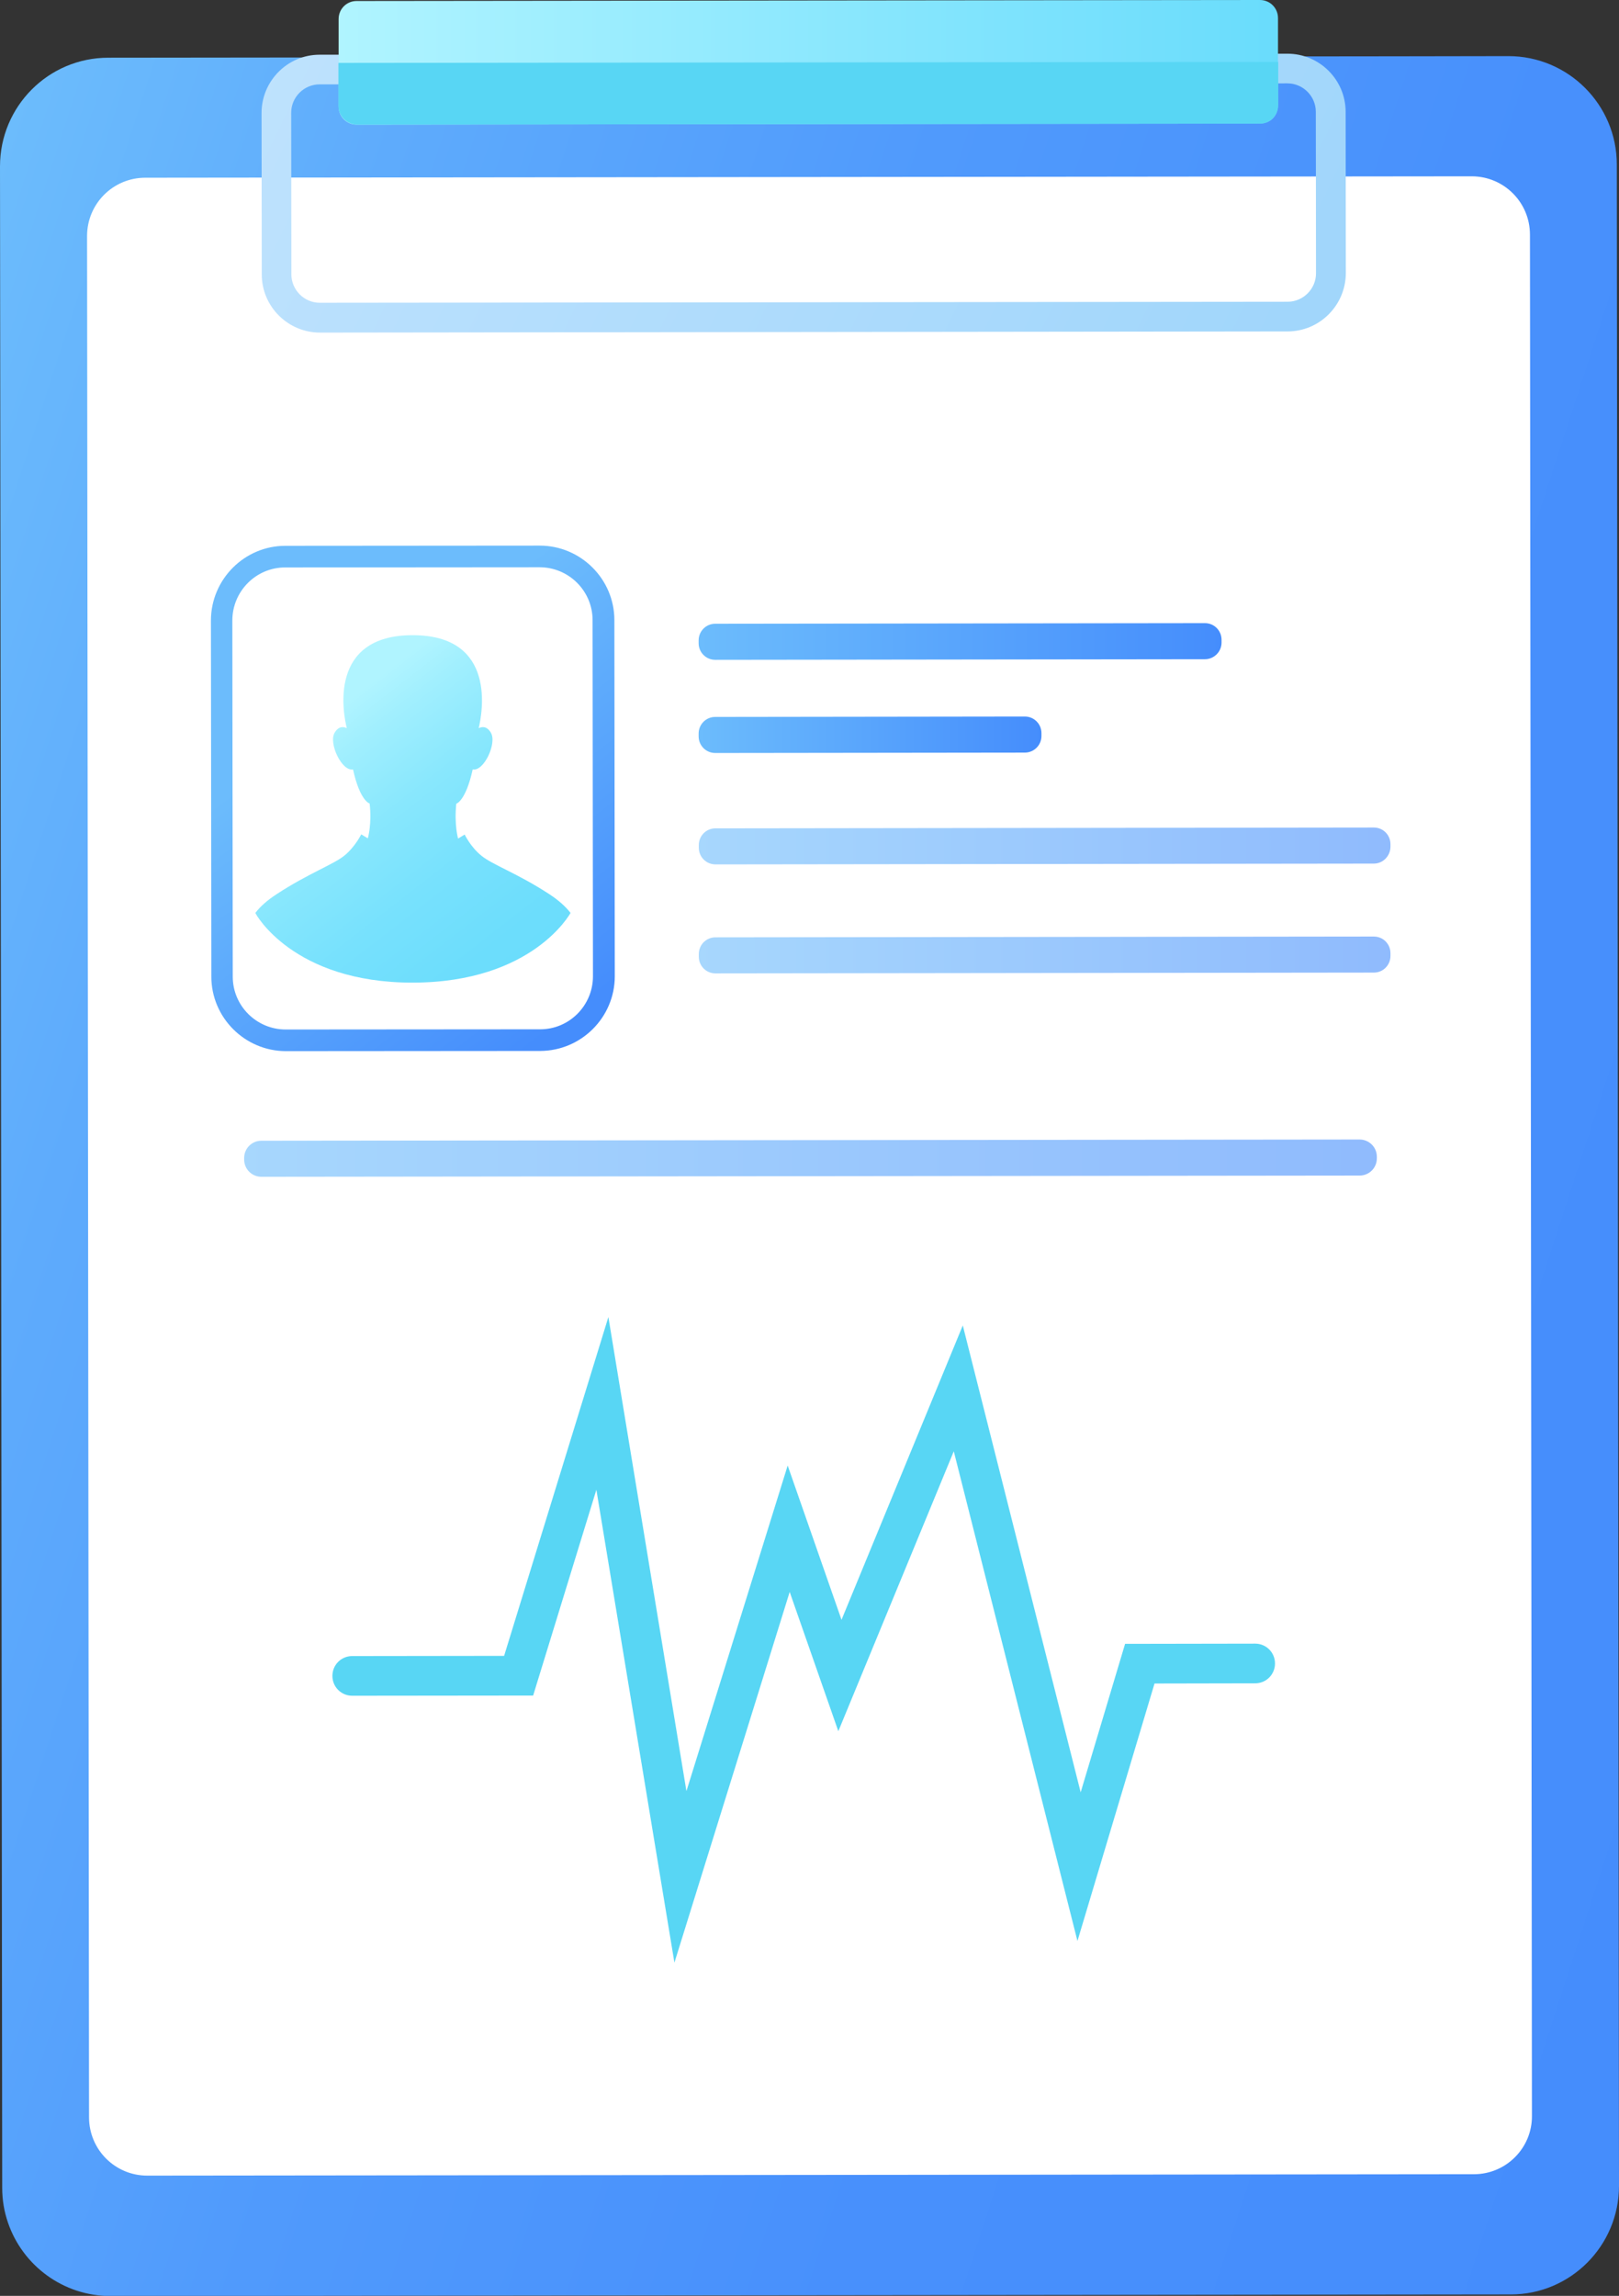 <svg width="67" height="95" viewBox="0 0 67 95" fill="none" xmlns="http://www.w3.org/2000/svg">
<rect x="0" y="0" width="67" height="95" fill="#333333" stroke="none"/>
<g clip-path="url(#clip0)">
<path d="M67 90.448C67 92.927 64.996 94.942 62.52 94.942L4.58 95.008C2.609 95.008 0.936 93.74 0.331 91.974C0.174 91.518 0.091 91.037 0.091 90.531L0 6.882C0 4.403 2.004 2.388 4.48 2.388L57.683 2.33L62.42 2.322C64.896 2.322 66.909 4.328 66.909 6.807L67 90.448Z" fill="url(#paint0_linear)"/>
<path d="M60.996 89.967L6.095 90.025C4.762 90.025 3.685 88.947 3.685 87.613L3.603 9.767C3.603 8.432 4.679 7.354 6.013 7.354L60.904 7.296C62.238 7.296 63.315 8.374 63.315 9.709L63.397 87.555C63.406 88.881 62.329 89.967 60.996 89.967Z" fill="white"/>
<path d="M53.285 13.714L13.243 13.763C11.918 13.763 10.833 12.685 10.833 11.359L10.824 4.676C10.824 3.35 11.901 2.264 13.226 2.264L53.277 2.222C54.602 2.222 55.687 3.3 55.687 4.626L55.695 11.309C55.687 12.636 54.61 13.714 53.285 13.714ZM13.226 3.491C12.58 3.491 12.05 4.021 12.05 4.668L12.058 11.351C12.058 11.997 12.588 12.528 13.234 12.528L53.285 12.486C53.931 12.486 54.461 11.956 54.461 11.309L54.453 4.626C54.453 3.98 53.923 3.449 53.277 3.449L13.226 3.491Z" fill="url(#paint1_linear)"/>
<path d="M52.151 5.116L14.758 5.157C14.344 5.157 14.013 4.825 14.013 4.411V0.788C14.013 0.373 14.344 0.041 14.758 0.041L52.142 0C52.556 0 52.888 0.332 52.888 0.746V4.369C52.896 4.784 52.565 5.116 52.151 5.116Z" fill="url(#paint2_linear)"/>
<path d="M14.791 5.157L52.117 5.116C52.548 5.116 52.896 4.767 52.896 4.336V2.562L14.005 2.603V4.378C14.005 4.809 14.361 5.157 14.791 5.157Z" fill="#58D6F4"/>
<path d="M27.91 81.212L24.68 61.645L22.063 70.16L14.576 70.168C14.12 70.168 13.756 69.803 13.756 69.347C13.756 68.891 14.12 68.526 14.576 68.526L20.862 68.518L25.177 54.498L28.407 74.115L32.597 60.642L34.825 67.026L39.844 54.846L44.722 74.164L46.56 68.021L51.944 68.012C52.399 68.012 52.764 68.377 52.764 68.833C52.764 69.289 52.399 69.654 51.944 69.654L47.778 69.662L44.589 80.316L39.471 60.053L34.693 71.635L32.68 65.873L27.91 81.212Z" fill="#58D6F4"/>
<path d="M22.361 43.487L11.835 43.495C10.137 43.495 8.746 42.111 8.746 40.411L8.729 25.678C8.729 23.978 10.112 22.585 11.81 22.585L22.336 22.577C24.034 22.577 25.425 23.961 25.425 25.661L25.442 40.395C25.442 42.094 24.059 43.479 22.361 43.487ZM11.802 23.48C10.592 23.48 9.615 24.467 9.615 25.678L9.632 40.411C9.632 41.622 10.617 42.6 11.826 42.6L22.353 42.592C23.562 42.592 24.539 41.605 24.539 40.395L24.523 25.661C24.523 24.451 23.537 23.472 22.328 23.472L11.802 23.48Z" fill="url(#paint3_linear)"/>
<path d="M17.085 40.66C22.063 40.651 23.611 37.775 23.611 37.775C23.388 37.493 23.106 37.244 22.725 36.995C21.417 36.141 20.365 35.776 19.926 35.411C19.479 35.055 19.23 34.533 19.23 34.533L18.957 34.699C18.957 34.699 18.791 34.126 18.883 33.256C18.883 33.256 19.272 33.156 19.562 31.838C20.026 31.929 20.572 30.752 20.315 30.321C20.15 30.039 19.951 30.064 19.81 30.13C19.951 29.541 20.589 26.283 17.077 26.283C13.566 26.283 14.203 29.541 14.352 30.13C14.212 30.064 14.013 30.039 13.847 30.321C13.591 30.752 14.145 31.929 14.609 31.838C14.899 33.156 15.297 33.248 15.297 33.248C15.396 34.11 15.222 34.69 15.222 34.69L14.949 34.524C14.949 34.524 14.7 35.038 14.253 35.403C13.806 35.768 12.762 36.141 11.454 36.995C11.073 37.244 10.783 37.493 10.568 37.775C10.559 37.791 12.116 40.668 17.085 40.66Z" fill="url(#paint4_linear)"/>
<path d="M49.865 27.278L29.599 27.303C29.218 27.303 28.912 26.996 28.912 26.615V26.499C28.912 26.117 29.218 25.81 29.599 25.81L49.865 25.785C50.246 25.785 50.552 26.092 50.552 26.474V26.59C50.552 26.971 50.238 27.278 49.865 27.278Z" fill="url(#paint5_linear)"/>
<path d="M42.411 31.142L29.599 31.158C29.218 31.158 28.912 30.851 28.912 30.47V30.354C28.912 29.973 29.218 29.666 29.599 29.666L42.411 29.649C42.792 29.649 43.099 29.956 43.099 30.337V30.453C43.099 30.835 42.792 31.142 42.411 31.142Z" fill="url(#paint6_linear)"/>
<path opacity="0.6" d="M56.855 35.735L29.608 35.768C29.227 35.768 28.92 35.461 28.92 35.08V34.964C28.92 34.582 29.227 34.276 29.608 34.276L56.855 34.242C57.236 34.242 57.542 34.549 57.542 34.931V35.047C57.534 35.428 57.227 35.735 56.855 35.735Z" fill="url(#paint7_linear)"/>
<path opacity="0.6" d="M56.267 48.644L10.816 48.694C10.427 48.694 10.104 48.379 10.104 47.981V47.915C10.104 47.525 10.419 47.202 10.816 47.202L56.267 47.152C56.656 47.152 56.979 47.467 56.979 47.865V47.931C56.979 48.329 56.656 48.644 56.267 48.644Z" fill="url(#paint8_linear)"/>
<path opacity="0.6" d="M56.855 40.245L29.608 40.278C29.227 40.278 28.92 39.972 28.92 39.59V39.474C28.92 39.093 29.227 38.786 29.608 38.786L56.855 38.753C57.236 38.753 57.542 39.06 57.542 39.441V39.557C57.542 39.938 57.236 40.245 56.855 40.245Z" fill="url(#paint9_linear)"/>
</g>
<defs>
<linearGradient id="paint0_linear" x1="-9.278" y1="34.748" x2="76.297" y2="62.522" gradientUnits="userSpaceOnUse">
<stop stop-color="#6CBCFC"/>
<stop offset="0.171" stop-color="#5EABFC"/>
<stop offset="0.408" stop-color="#509AFC"/>
<stop offset="0.67" stop-color="#4890FC"/>
<stop offset="1" stop-color="#458DFC"/>
</linearGradient>
<linearGradient id="paint1_linear" x1="-5.219" y1="-21.375" x2="55.715" y2="7.936" gradientUnits="userSpaceOnUse">
<stop stop-color="#CFE9FF"/>
<stop offset="1" stop-color="#A1D6FB"/>
</linearGradient>
<linearGradient id="paint2_linear" x1="14.003" y1="2.58" x2="52.895" y2="2.58" gradientUnits="userSpaceOnUse">
<stop stop-color="#B0F4FF"/>
<stop offset="1" stop-color="#69DCFC"/>
</linearGradient>
<linearGradient id="paint3_linear" x1="14.119" y1="29.207" x2="23.902" y2="41.823" gradientUnits="userSpaceOnUse">
<stop stop-color="#6CBCFC"/>
<stop offset="1" stop-color="#458DFC"/>
</linearGradient>
<linearGradient id="paint4_linear" x1="13.059" y1="30.029" x2="22.843" y2="42.645" gradientUnits="userSpaceOnUse">
<stop stop-color="#B0F4FF"/>
<stop offset="0.099" stop-color="#A1EFFE"/>
<stop offset="0.299" stop-color="#88E7FD"/>
<stop offset="0.509" stop-color="#77E1FD"/>
<stop offset="0.734" stop-color="#6CDDFC"/>
<stop offset="1" stop-color="#69DCFC"/>
</linearGradient>
<linearGradient id="paint5_linear" x1="28.913" y1="26.551" x2="50.548" y2="26.564" gradientUnits="userSpaceOnUse">
<stop stop-color="#6CBCFC"/>
<stop offset="1" stop-color="#458DFC"/>
</linearGradient>
<linearGradient id="paint6_linear" x1="28.917" y1="30.404" x2="43.098" y2="30.404" gradientUnits="userSpaceOnUse">
<stop stop-color="#6CBCFC"/>
<stop offset="1" stop-color="#458DFC"/>
</linearGradient>
<linearGradient id="paint7_linear" x1="28.922" y1="35.01" x2="57.538" y2="35.01" gradientUnits="userSpaceOnUse">
<stop stop-color="#6CBCFC"/>
<stop offset="1" stop-color="#458DFC"/>
</linearGradient>
<linearGradient id="paint8_linear" x1="10.104" y1="47.927" x2="56.977" y2="47.927" gradientUnits="userSpaceOnUse">
<stop stop-color="#6CBCFC"/>
<stop offset="1" stop-color="#458DFC"/>
</linearGradient>
<linearGradient id="paint9_linear" x1="28.926" y1="39.519" x2="57.542" y2="39.519" gradientUnits="userSpaceOnUse">
<stop stop-color="#6CBCFC"/>
<stop offset="1" stop-color="#458DFC"/>
</linearGradient>
<clipPath id="clip0">
<rect width="67" height="95" fill="white"/>
</clipPath>
</defs>
</svg>
